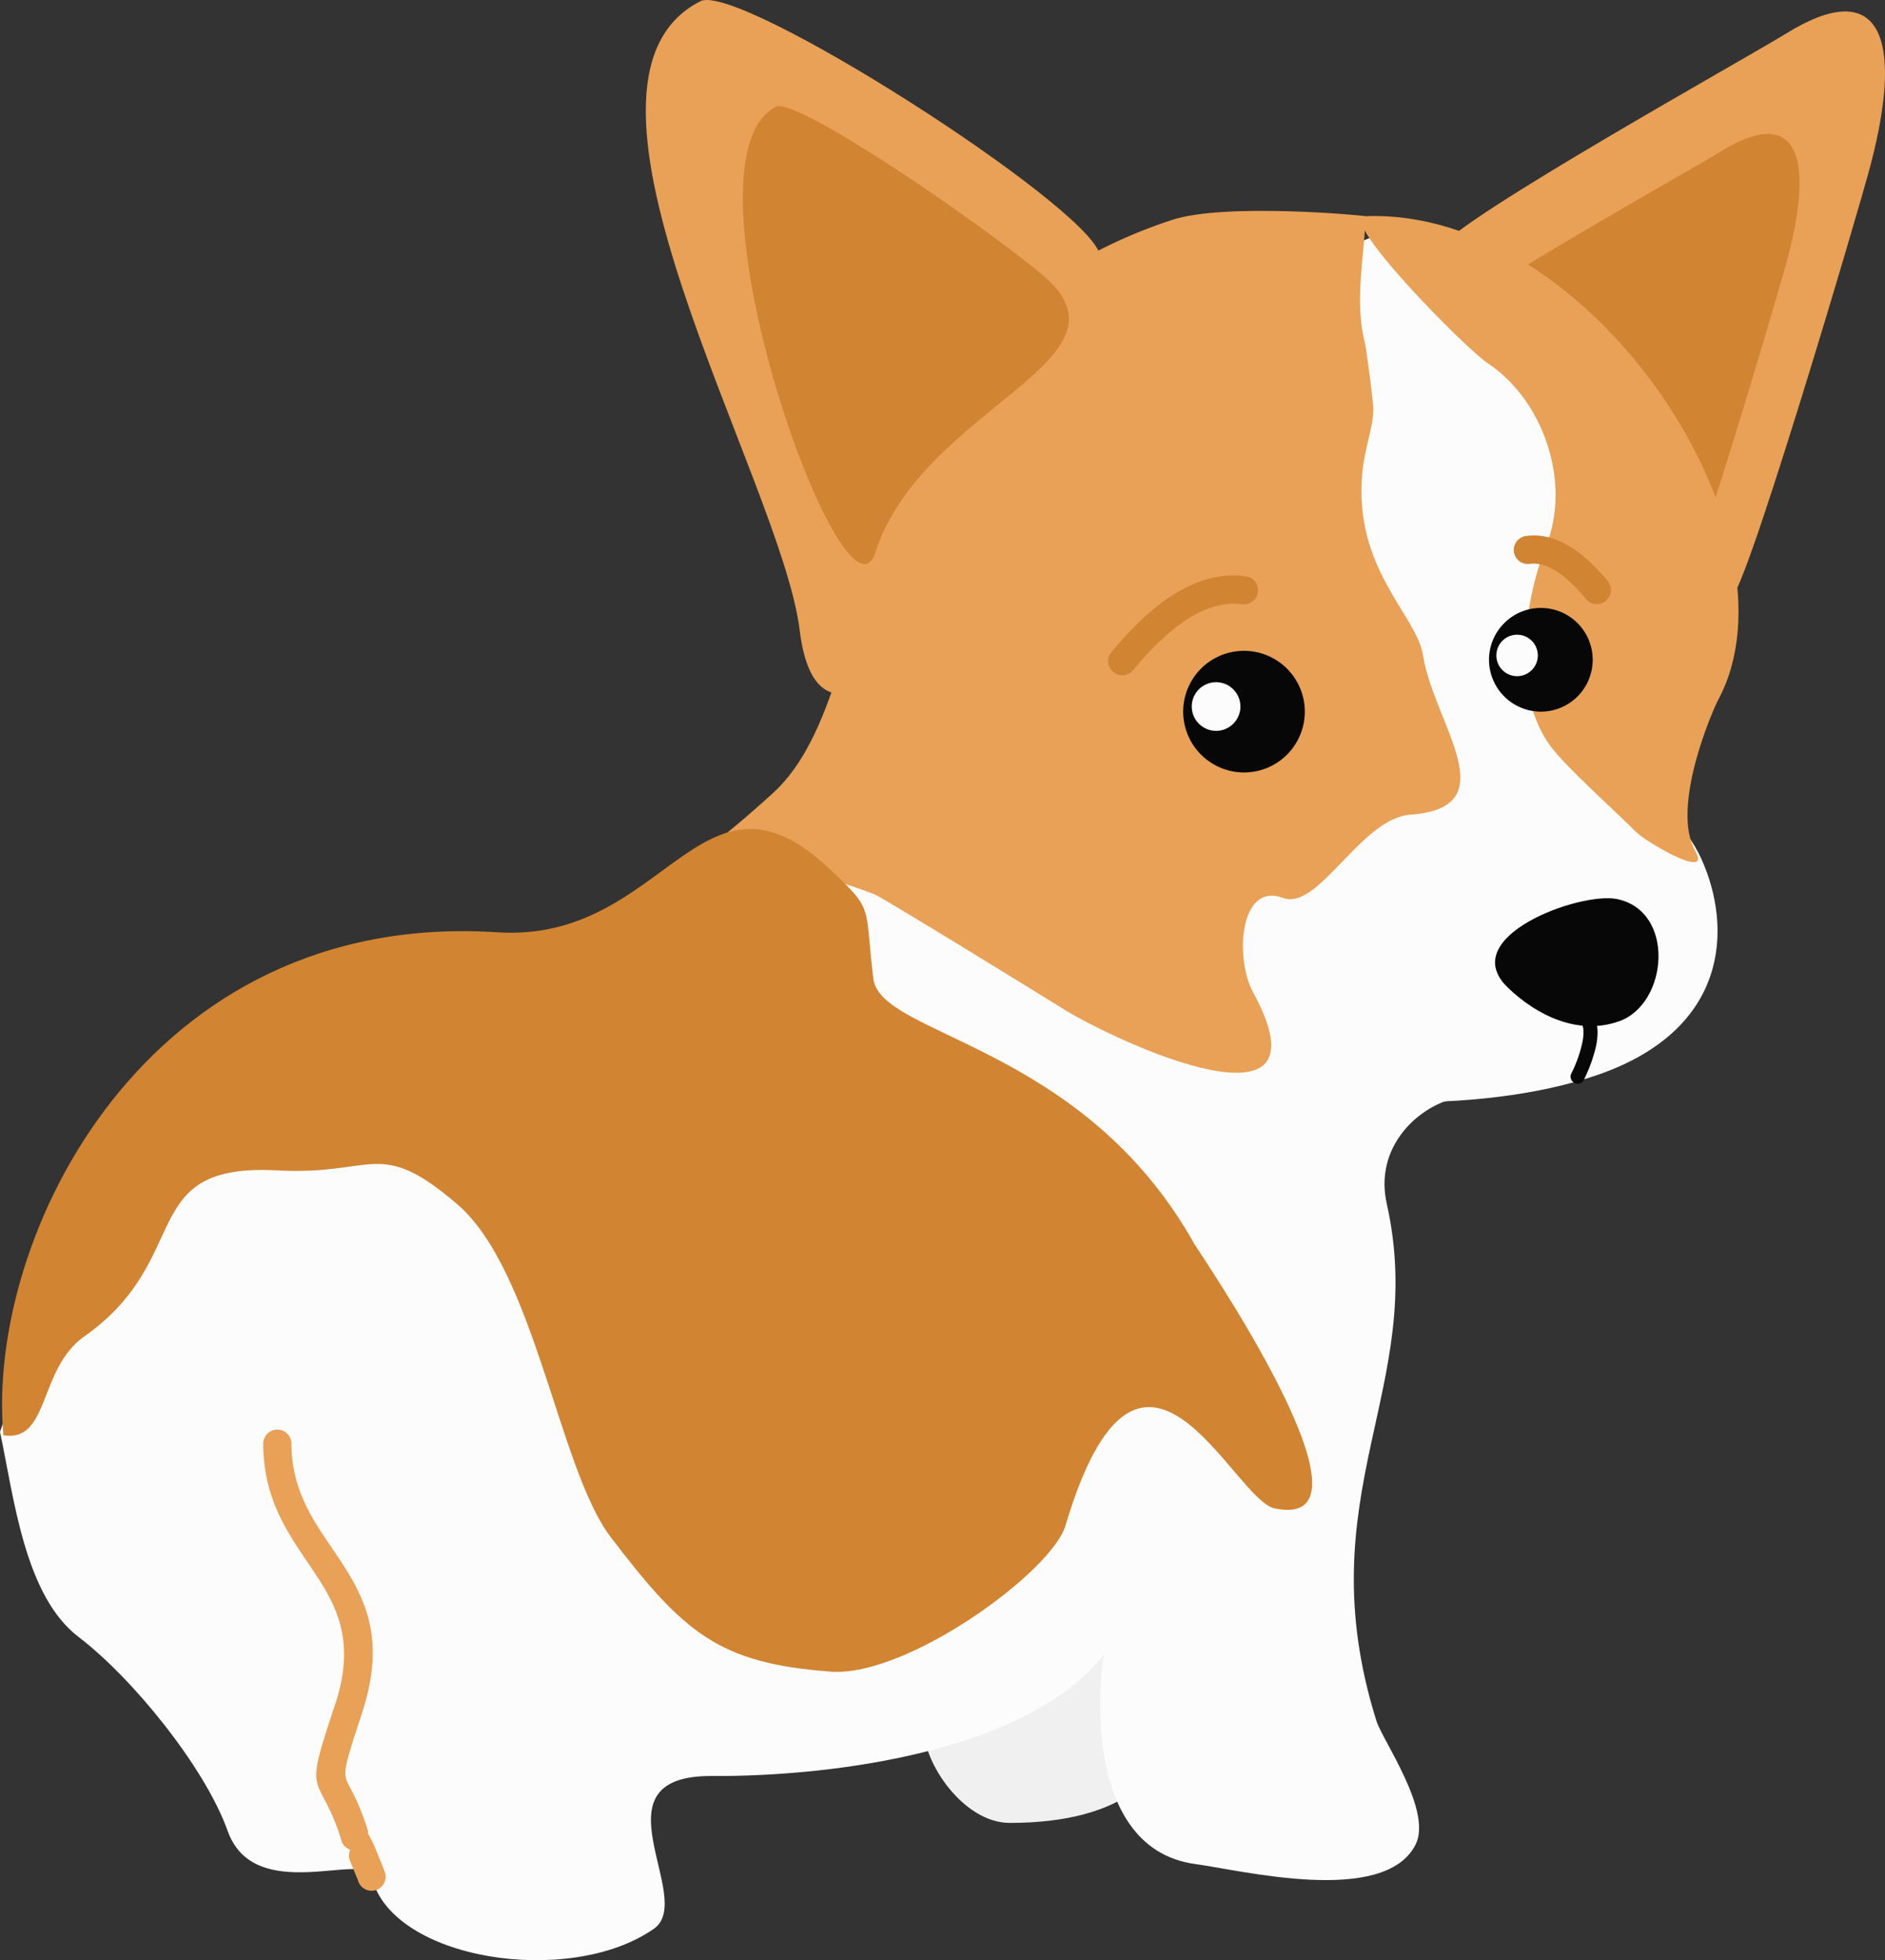 <svg xmlns="http://www.w3.org/2000/svg" width="1038.74" height="1080" viewBox="0 0 1038.74 1080"><rect x="0" y="0" width="1038.74" height="1080" fill="#333333" stroke="none"/><g id="Layer_2" data-name="Layer 2"><g id="Royal_corgi08_188113790"><g id="Royal_corgi08_188113790-2" data-name="Royal_corgi08_188113790"><path d="M508.94 952.21c0 19.25 22.09 52.13 47.52 52.13 127.17.0 96-108.16 66.34-121.69-52.86-24.14-76.46 17.83-109.78 52.53C504.63 943.91 518.71 942.93 508.94 952.21z" fill="#f0f0f0" fill-rule="evenodd"/><path d="M614.54 729.12c-3.29-22.33-117.64-48.3-155.11-66.55-64.08-31.2-92.12-37.29-152.06-78.18-40-27.28-108.21 26-132.26 29.25C138.43 618.64 26 709.25.0 788.91c7.75 36.36 13.52 90.3 43.32 113 29.57 22.53 69.51 71.55 82.13 106.85 14.74 41.25 75.94 10.91 79.32 25.22 10.83 46 109.19 61.11 155.56 28.69 23.65-16.53-35.52-84.58 32-84.17 68.18.41 181.73-14.26 220.11-72.66 14.05-21.38 49.4-117.75 32.12-144.11C639.31 753.77 622.51 731.88 614.54 729.12z" fill="#fcfcfc" fill-rule="evenodd"/><path d="M212.21 1031.84a7.75 7.75.0 0 1-14.89 4.31c-.08-.28-2.25-5.55-4.41-10.78l-.21-.56a7.71 7.71.0 0 1 .32-5.64 7.75 7.75.0 0 1-4.84-5A113.9 113.9.0 0 0 179 991.84c-6.85-13-7.26-13.75 5.6-52.56l.23-.6c12.18-37.39-1.17-57-15.07-77.54-12.16-17.91-24.7-36.39-24.7-66a7.78 7.78.0 0 1 15.55.0c0 24.93 11.15 41.37 22 57.3 16.08 23.69 31.5 46.43 17 91l-.19.69c-10.8 32.58-10.56 33-6.63 40.48a127.61 127.61.0 0 1 10.24 25l-.5.15a78.21 78.21.0 0 1 4.73 9.65C209.55 1025 212 1031 212.21 1031.84z" fill="#e8a156" fill-rule="evenodd"/><path d="M764.17 663.12C757.86 634.93 777 614 796 606.85c49.79-18.62-165-28.88-204.87-55.14-11.37-7.48-135.52-110-154.2-88.27C430.5 471 485.49 564.82 495.41 585c14.62 29.73 25.2 66.79 47.23 92.64 6 7 39.65 53.36 37.74 63.37-8.64 45.34 8.24 42.72 24.64 85.31 7.61 19.77 22.3 41.19 2.93 64.28-1.11 1.34-.3 18.28.8 20.44-1.71 1.6-16.27 107.13 50.1 116 25 3.34 103.91 23.18 121.18-10.68 9.48-18.59-18.18-57.51-21.51-68.11C719.31 823.24 787 764.92 764.17 663.12z" fill="#fcfcfc" fill-rule="evenodd"/><path d="M606 140C598.64 112.52 407-10 386 .65c-88.28 44.8 44.48 263.92 54.64 346.43C456.55 476.51 612.21 211 612.21 166.8 612.21 144.48 608 147.49 606 140z" fill="#e8a156" fill-rule="evenodd"/><path d="M793.9 136.29C804 120.1 962.81 31.76 984.24 18.49c51.18-31.7 65.31.68 46.6 72.25-7 26.78-74.45 254.29-77.2 237-2.79-17.55-114.57-154.87-159-159.93C785.14 166.73 790 142.57 793.9 136.29z" fill="#e8a156" fill-rule="evenodd"/><path d="M796.13 177.62c8.08-12.93 134.91-83.48 152-94.08 40.87-25.32 52.15.54 37.22 57.7-5.59 21.39-59.47 203.1-61.66 189.3-2.23-14-91.51-123.69-127-127.74C789.14 201.94 793 182.64 796.13 177.62z" fill="#d18432" fill-rule="evenodd"/><path d="M903 437.64c-2.63-53.53-50-145-46-229.73.47-10.1-72.64-141.52-139.18-44C637.59 281.5 722.08 404.53 649.49 483c-48.36 52.3 9 109.51 27.35 109.76 37.23 16.14 136.83 22.58 203.66-.58 72.72-25.2 73.76-81.46 57.35-118.3C928 451.85 909.65 439 903 437.64z" fill="#fcfcfc" fill-rule="evenodd"/><path d="M426 436.91c-114.25 104-74.12 5.53 55.84 55.79 4.29 1.66 90.19 54.51 103.79 63 30.11 18.75 150 73.85 104.85-9.06-10-18.31-7.64-60.89 16.58-51.92 19.56 7.25 42.8-43.9 70.12-45.86 54-3.89 13-49.95 7-87.81-3.56-22.36-38.59-47.75-33.43-101 1.3-13.38 6-24.68 6-34 .57-.57-3.76-33.88-4.65-37.33-6.1-23.67.24-49.91.3-69.59.0-.38-77.23-7.56-106.43 2C456.37 183.22 492.62 376.29 426 436.91z" fill="#e8a156" fill-rule="evenodd"/><path d="M891.05 495.34c-20.39-4.17-89 20.87-60.25 48.68 15.94 15.43 38.86 26.71 61.49 18.63C919.25 553 923.41 502 891.05 495.34z" fill="#070707" fill-rule="evenodd"/><path d="M871.83 564.35a3.88 3.88.0 1 1 7.13-3c1.82 4.26 1.63 9.59.59 14.8a83.23 83.23.0 0 1-7 19.27 3.89 3.89.0 0 1-6.65-4 71.6 71.6.0 0 0 6-16.76C872.73 570.73 872.94 567 871.83 564.35z" fill="#070707" fill-rule="evenodd"/><path d="M1.88 790.78C-8 681.79 80.18 501 274.12 513.65c92.48 6 111.93-101.32 182.42-35.45 25.7 24 19.65 19.8 24.73 61.06 3.9 31.8 115.21 35.76 177 146.3 1.72 3.07 108.58 158.64 44.19 145.52-23.16-4.72-74-129.16-115.32 9.45C579.51 866.11 499.89 924 458 921c-61.65-4.54-80.91-20.9-121.53-74.21-28.59-37.52-41.79-146.92-84.67-183.49-43.28-36.91-45.08-15.57-98.65-18.46-78.85-4.25-45.36 48.23-106.71 91.5C21 754.18 27.57 794.75 1.88 790.78z" fill="#d18432" fill-rule="evenodd"/><path d="M752.41 119.12c-16.11.63 55 72.82 67.6 81.15 29.87 19.81 46.49 64.83 31.74 101.25-10.29 25.41-20.57 79.31 3.23 110.32 8.78 11.45 35.63 35.55 46.83 46.76 5 5 41.91 27 32.35 10.18-13.52-23.83 9.17-76.63 12.8-83.45C995.23 294.69 877.36 114.22 752.41 119.12z" fill="#e8a156" fill-rule="evenodd"/><path d="M685.47 425.6A33.51 33.51.0 1 0 652 392.09 33.58 33.58.0 0 0 685.47 425.6z" fill="#070707" fill-rule="evenodd"/><path d="M670.12 402.67a13.4 13.4.0 1 0-13.39-13.4A13.43 13.43.0 0 0 670.12 402.67z" fill="#fcfcfc" fill-rule="evenodd"/><path d="M686.51 317.52a7.75 7.75.0 0 1-2.07 15.37q-13-1.78-27.48 6.64-15.56 9.08-32.52 29.66a7.74 7.74.0 1 1-12-9.83q18.76-22.78 36.72-33.25Q668.22 315 686.51 317.52z" fill="#d18432" fill-rule="evenodd"/><path d="M849.09 392.09a28.57 28.57.0 1 0-28.56-28.56A28.62 28.62.0 0 0 849.09 392.09z" fill="#070707" fill-rule="evenodd"/><path d="M836 372.54a11.42 11.42.0 1 0-11.42-11.42A11.44 11.44.0 0 0 836 372.54z" fill="#fcfcfc" fill-rule="evenodd"/><path d="M843 310.68A7.75 7.75.0 1 1 841 295.31q11.47-1.57 23.25 5.29 10.66 6.21 21.68 19.58a7.74 7.74.0 1 1-12 9.84q-9.21-11.16-17.49-16Q849.26 309.84 843 310.68z" fill="#d18432" fill-rule="evenodd"/><path d="M574.38 151.42c-35.29-29.51-135.84-98.14-146.75-92.6-57.66 29.25 38.13 297 54.8 245.37C508.34 223.87 630.64 198.48 574.38 151.42z" fill="#d18432" fill-rule="evenodd"/></g></g></g></svg>